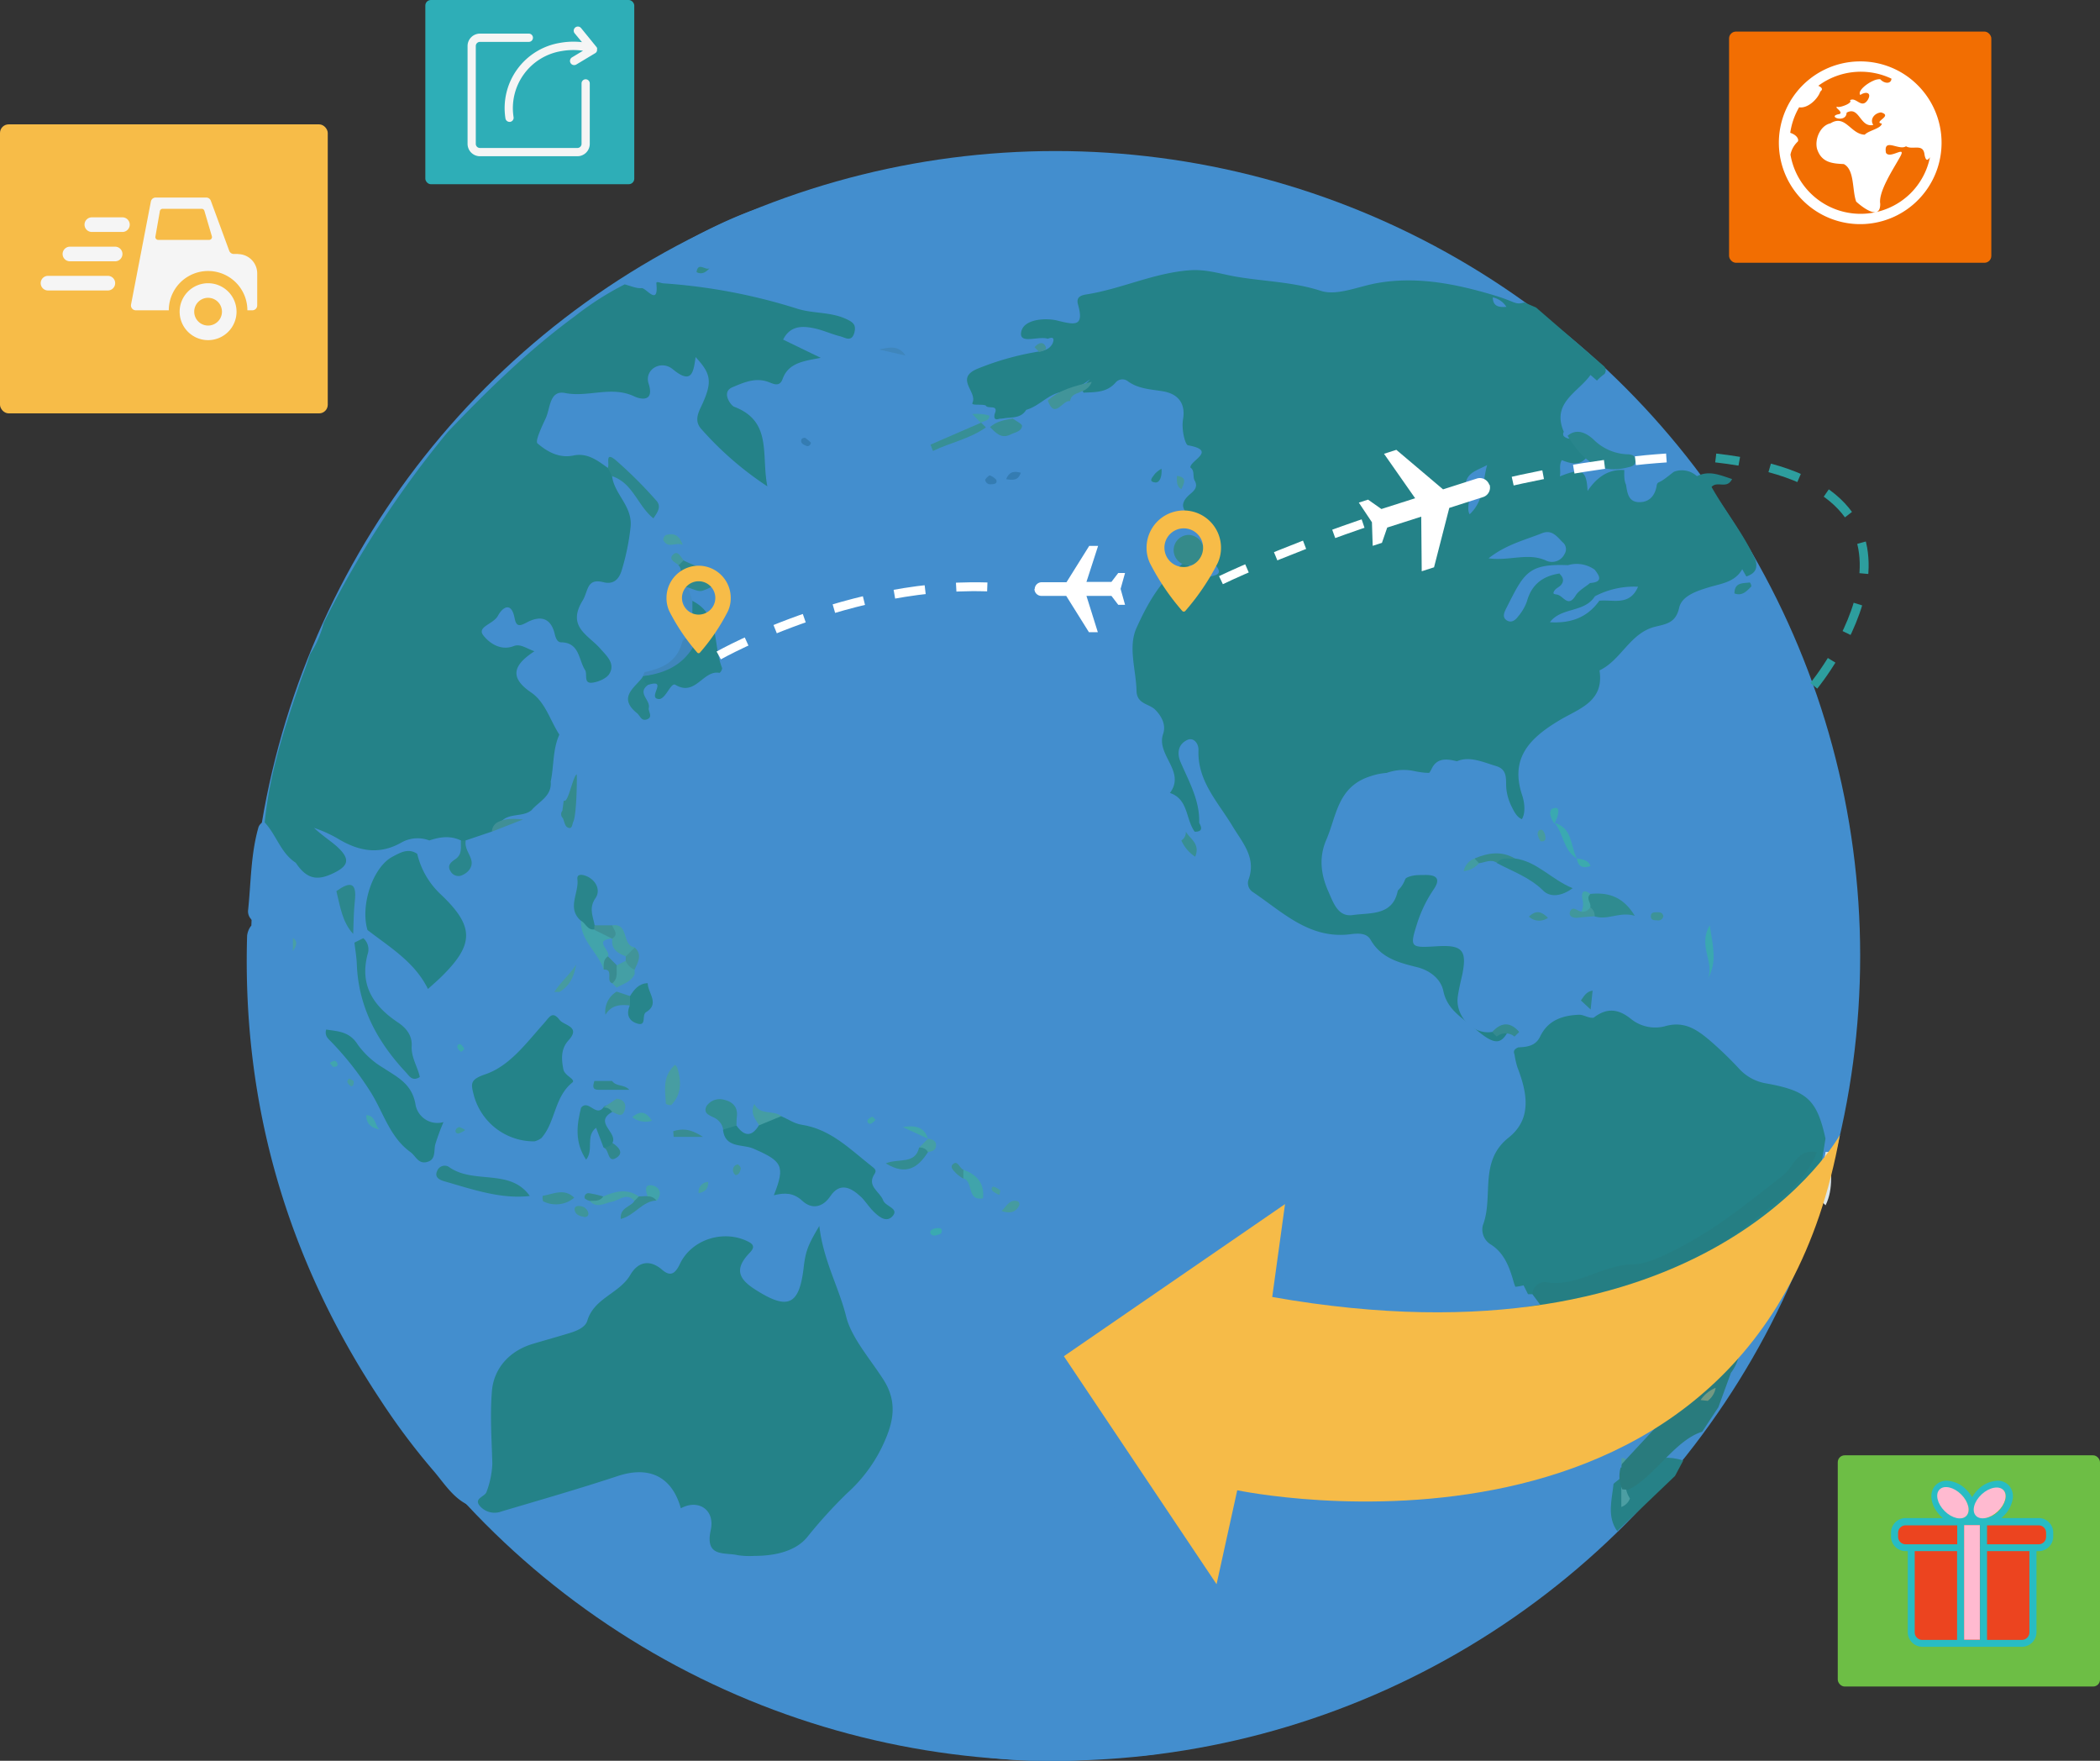 <svg id="Layer_1" data-name="Layer 1" xmlns="http://www.w3.org/2000/svg" viewBox="0 0 472.4 396.01"><rect x="0" y="0" width="472.4" height="396.01" fill="#333333" stroke="none"/><defs><style>.cls-1{fill:#6dbe45;}.cls-2{fill:#2eaeb7;}.cls-3{fill:#ec441f;}.cls-4{fill:#28bcc4;}.cls-5{fill:#ffbad0;}.cls-6{fill:#f7bc48;}.cls-7{fill:#f5f5f5;}.cls-8{fill:#f26e02;}.cls-9{fill:#fff;}.cls-10{fill:#438ece;}.cls-11{fill:#268187;}.cls-12{fill:#4c9ea3;}.cls-13{fill:#248288;}.cls-14{fill:#248389;}.cls-15{fill:#25838a;}.cls-16{fill:#27848a;}.cls-17{fill:#29858b;}.cls-18{fill:#28858b;}.cls-19{fill:#2c878d;}.cls-20{fill:#2d888e;}.cls-21{fill:#27858b;}.cls-22{fill:#328d93;}.cls-23{fill:#42a4ab;}.cls-24{fill:#479da2;}.cls-25{fill:#3f86bc;}.cls-26{fill:#419499;}.cls-27{fill:#378f95;}.cls-28{fill:#2a868c;}.cls-29{fill:#449fa5;}.cls-30{fill:#338c91;}.cls-31{fill:#388f96;}.cls-32{fill:#399096;}.cls-33{fill:#40a4ab;}.cls-34{fill:#44a1a8;}.cls-35{fill:#358c91;}.cls-36{fill:#348a8d;}.cls-37{fill:#388e94;}.cls-38{fill:#459da3;}.cls-39{fill:#30888d;}.cls-40{fill:#398c91;}.cls-41{fill:#469ba1;}.cls-42{fill:#469ba0;}.cls-43{fill:#378e94;}.cls-44{fill:#388c92;}.cls-45{fill:#459ba0;}.cls-46{fill:#418cc4;}.cls-47{fill:#469ea5;}.cls-48{fill:#41a5ac;}.cls-49{fill:#348a90;}.cls-50{fill:#408f96;}.cls-51{fill:#42a3aa;}.cls-52{fill:#41a3ab;}.cls-53{fill:#3e959b;}.cls-54{fill:#3f9197;}.cls-55{fill:#31888d;}.cls-56{fill:#459fa5;}.cls-57{fill:#40a6af;}.cls-58{fill:#3aa9b1;}.cls-59{fill:#348a8f;}.cls-60{fill:#347cb2;}.cls-61{fill:#3b9095;}.cls-62{fill:#26848a;}.cls-63{fill:#41969b;}.cls-64{fill:#459fa6;}.cls-65{fill:#30898b;}.cls-66{fill:#409fa6;}.cls-67{fill:#4198a0;}.cls-68{fill:#44989d;}.cls-69{fill:#3d989f;}.cls-70{fill:#459ca4;}.cls-71{fill:#4a9fa4;}.cls-72{fill:#429299;}.cls-73{fill:#469da2;}.cls-74{fill:#3ba7af;}.cls-75{fill:#41a5ad;}.cls-76{fill:#40a5ac;}.cls-77{fill:#297b7d;}.cls-78{fill:#dce6e8;}.cls-79{fill:#257e83;}.cls-80{fill:#749982;}.cls-81{fill:#2c858b;}.cls-82{fill:#358a8a;}.cls-83{fill:#2f8b90;}.cls-84{fill:#3aa8b0;}.cls-85{fill:#358b8e;}.cls-86{fill:#41979c;}.cls-87{fill:#3c9096;}.cls-88{fill:#3d9398;}.cls-89{fill:#41a4ab;}.cls-90{fill:#479b9e;}.cls-91{fill:#3caaae;}.cls-92{fill:#429ca2;}.cls-93{fill:#29858c;}.cls-94{fill:#f6bb48;}.cls-95,.cls-96,.cls-97{fill:none;stroke-miterlimit:10;stroke-width:2px;stroke-dasharray:7;}.cls-95{stroke:#fff;}.cls-96{stroke:#1ea1af;}.cls-97{stroke:#2d9e9e;}</style></defs><title>international-exports</title><rect class="cls-1" x="413.41" y="327.31" width="58.99" height="52" rx="1.55" ry="1.55"/><rect class="cls-2" x="95.68" width="47" height="41.43" rx="1.24" ry="1.24"/><rect class="cls-3" x="430.4" y="348.2" width="26.4" height="21.24"/><rect class="cls-3" x="426.83" y="342.47" width="33.45" height="5.55"/><path class="cls-4" d="M496.54,356.95h-8.37c0.18-.15.35-0.3,0.52-0.47a7,7,0,0,0,2-3.55,3.67,3.67,0,0,0-.87-3.39,3.43,3.43,0,0,0-2.49-1,6.59,6.59,0,0,0-4.45,2.06,7.75,7.75,0,0,0-1.27,1.66,7.69,7.69,0,0,0-1.26-1.66,6.59,6.59,0,0,0-4.45-2.06,3.43,3.43,0,0,0-2.49,1c-1.63,1.64-1.15,4.68,1.1,6.93q0.25,0.25.52,0.47h-8.37a3.29,3.29,0,0,0-3.29,3.29v0.86a3.29,3.29,0,0,0,3.29,3.29h0.48V382.6a3.29,3.29,0,0,0,3.29,3.29h22.37a3.29,3.29,0,0,0,3.29-3.29V364.38h0.48a3.29,3.29,0,0,0,3.29-3.29v-0.86a3.29,3.29,0,0,0-3.29-3.29h0ZM484,351.76a5,5,0,0,1,3.33-1.59,1.91,1.91,0,0,1,1.37.5,2.14,2.14,0,0,1,.44,2,5.37,5.37,0,0,1-1.53,2.72,5,5,0,0,1-3.32,1.59,1.91,1.91,0,0,1-1.37-.5c-1-1-.47-3.12,1.1-4.69h0Zm-8.37,3.59c-1.57-1.57-2.07-3.72-1.1-4.69a1.91,1.91,0,0,1,1.37-.5,5,5,0,0,1,3.33,1.59,5.36,5.36,0,0,1,1.53,2.72,2.14,2.14,0,0,1-.44,2,1.91,1.91,0,0,1-1.37.5,5,5,0,0,1-3.33-1.59h0Zm2.63,29H470.4a1.71,1.71,0,0,1-1.7-1.7V364.38h9.53v19.92Zm0-21.51h-11.6a1.71,1.71,0,0,1-1.7-1.7v-0.86a1.7,1.7,0,0,1,1.7-1.7h11.6v4.26Zm5.12,21.51h-3.53V358.53h3.53v25.77Zm11.12-1.7a1.71,1.71,0,0,1-1.7,1.7h-7.83V364.38h9.53V382.6Zm3.77-21.51a1.7,1.7,0,0,1-1.7,1.7h-11.6v-4.26h11.6a1.7,1.7,0,0,1,1.7,1.7v0.86Zm0,0" transform="translate(-37.98 -15.52)"/><rect class="cls-5" x="441.84" y="343.01" width="3.53" height="25.77"/><ellipse class="cls-5" cx="477.29" cy="353.45" rx="2.64" ry="4.23" transform="translate(-147.88 427.08) rotate(-45.15)"/><ellipse class="cls-5" cx="485.57" cy="353.58" rx="4.23" ry="2.64" transform="translate(-149.08 407.25) rotate(-42.68)"/><rect class="cls-6" y="27.97" width="73.73" height="65" rx="1.94" ry="1.94"/><path class="cls-7" d="M62.24,77.56H48.78a1.64,1.64,0,1,0,0,3.29H62.24a1.64,1.64,0,0,0,0-3.29h0Zm0,0" transform="translate(-37.98 -15.52)"/><path class="cls-7" d="M63.88,71H53.71a1.64,1.64,0,1,0,0,3.29H63.88a1.64,1.64,0,0,0,0-3.29h0Zm0,0" transform="translate(-37.98 -15.52)"/><path class="cls-7" d="M65.53,64.4H58.64a1.64,1.64,0,0,0,0,3.29h6.88a1.64,1.64,0,1,0,0-3.29h0Zm0,0" transform="translate(-37.98 -15.52)"/><path class="cls-7" d="M84.79,79.22a6.4,6.4,0,1,0,6.4,6.41,6.41,6.41,0,0,0-6.4-6.41h0Zm0,9.52a3.12,3.12,0,1,1,3.12-3.12,3.12,3.12,0,0,1-3.12,3.12h0Zm0,0" transform="translate(-37.98 -15.52)"/><path class="cls-7" d="M91.54,72.64h-1a1.1,1.1,0,0,1-1-.73L85.41,60.68a1.1,1.1,0,0,0-1-.73H73a1.1,1.1,0,0,0-1.08.89L67.46,84a1.1,1.1,0,0,0,1.08,1.31h7.41a8.84,8.84,0,0,1,17.68,0h1.11a1.1,1.1,0,0,0,1.1-1.1V77a4.34,4.34,0,0,0-4.3-4.33h0Zm-6-3.42a0.64,0.64,0,0,1-.51.25H73.57a0.63,0.63,0,0,1-.63-0.74l1-5.72a0.64,0.64,0,0,1,.63-0.53h8.78a0.63,0.63,0,0,1,.61.46l1.68,5.72a0.64,0.64,0,0,1-.1.56h0Zm0,0" transform="translate(-37.98 -15.52)"/><rect class="cls-8" x="388.96" y="7.1" width="58.99" height="52" rx="1.55" ry="1.55"/><path class="cls-9" d="M469.38,34.69a18.3,18.3,0,1,1-12.94-5.36,18.18,18.18,0,0,1,12.94,5.36h0ZM467.76,59a15.9,15.9,0,0,0,4.37-8.12c-0.48.71-.94,1-1.23-0.61-0.29-2.59-2.67-.94-4.16-1.85-1.57,1.06-5.11-2.06-4.51,1.46,0.93,1.59,5-2.12,3,1.23-1.3,2.35-4.74,7.54-4.29,10.23,0.06,3.92-4,.82-5.41-0.48-0.94-2.61-.32-7.16-2.78-8.44-2.67-.12-5-0.36-6-3.35-0.62-2.14.66-5.32,3-5.81,3.35-2.11,4.55,2.47,7.7,2.55,1-1,3.64-1.35,3.86-2.49-2.06-.36,2.62-1.74-0.2-2.52-1.55.18-2.55,1.61-1.73,2.82-3,.7-3.11-4.36-6-2.76-0.07,2.52-4.73.82-1.61,0.31,1.07-.47-1.75-1.82-0.22-1.58,0.75,0,3.26-.92,2.58-1.52,1.4-.87,2.58,2.08,4-0.07,1-1.65-.42-2-1.66-1.12-0.7-.78,1.24-2.48,2.94-3.21a3.39,3.39,0,0,1,1.53-.34c0.86,1,2.45,1.17,2.53-.12a16.05,16.05,0,0,0-16.46,1.6c0.74,0.34,1.16.76,0.45,1.3-0.55,1.65-2.79,3.86-4.76,3.54a15.81,15.81,0,0,0-2,5.74c1.65,0.54,2,1.62,1.67,2a5.42,5.42,0,0,0-1.62,2.91A16,16,0,0,0,467.76,59h0Zm0,0" transform="translate(-37.98 -15.52)"/><path class="cls-7" d="M172.31,26.44l0-.07a0.89,0.89,0,0,0-.15-0.28v0l-3.45-4.24A0.93,0.93,0,1,0,167.24,23l1.66,2a17,17,0,0,0-4.88.15,14.87,14.87,0,0,0-12.34,17,0.93,0.93,0,0,0,.91.78h0.15a0.93,0.93,0,0,0,.77-1.06A13,13,0,0,1,164.35,27a15.19,15.19,0,0,1,4.78-.07l-2.49,1.5a0.93,0.93,0,0,0,1,1.59l4.3-2.58,0.06-.05,0,0,0,0a0.93,0.93,0,0,0,.2-0.25h0a0.92,0.92,0,0,0,.09-0.3,0.54,0.54,0,0,0,0-.09s0-.06,0-0.1a1.26,1.26,0,0,0,0-.16h0Zm0,0" transform="translate(-37.98 -15.52)"/><path class="cls-7" d="M169.73,33.35a0.93,0.93,0,0,0-.93.93V47.87a0.93,0.93,0,0,1-.93.93H145.94a0.93,0.93,0,0,1-.93-0.93v-22a0.93,0.93,0,0,1,.93-0.93h11a0.93,0.93,0,0,0,0-1.86h-11a2.79,2.79,0,0,0-2.78,2.79v22a2.79,2.79,0,0,0,2.78,2.79h21.93a2.79,2.79,0,0,0,2.78-2.78V34.28a0.93,0.93,0,0,0-.93-0.93h0Zm0,0" transform="translate(-37.98 -15.52)"/><circle class="cls-10" cx="237.43" cy="214.99" r="181.02"/><path class="cls-10" d="M219,59.73c12.75-3.05,25.44-6.23,38.6-7.37C294,49.18,328.07,56.44,360,73.82c4.74,2.57,9.17,5.71,13.74,8.59,0.65,1.25,2,1.48,3.07,2.13l1,0.91c-4,3.36-3.87,2.81-8.44-.55-2.07-1.52-5.79-1.69-8.82-2.1A62.92,62.92,0,0,0,335.94,84a7.26,7.26,0,0,1-4.41.22c-7.74-2.87-16-2.64-24-4.24-6.43-1.3-12.88.62-19,2.71-4,1.36-9,1.27-10.32,7-0.38,1.65-2.57,1.86-4.34,1.51a9.28,9.28,0,0,0-5.91.6,26.38,26.38,0,0,0,2.73.81,2.64,2.64,0,0,1,1.5,1.46c0.2,2.68-1.76,3.25-3.73,3.77-2.87.76-5.86,1.05-8.69,2-5.63,1.93-5.87,2.57-2.9,7.82,0.9,0.66,1.92,1.21,2.19,2.43a1.76,1.76,0,0,1-.6,1.18c-2.19,1.72-5,2.11-7.24,3.24a58.5,58.5,0,0,0,8.35-3.53,3.76,3.76,0,0,1,1.37-.13c1.76,0.17,4.43,3.17,4.63-1.51a11,11,0,0,1,7.68-4.47c2.14,1.23,4.15.12,6.2-.37,0.8-.23,1.84,0,2.4-0.48,5.41-4.27,10.69-.71,15.94.3,3.16,0.61,4.45,3.32,4.68,6.29,0.2,2.66.16,5.1,2.7,7,2,1.47.26,3.26-.55,4.82-0.58,1-.12,2,0.28,3,0.33,3-3.13,5.35-1.63,8.61-2.47,3.19-1.68,6.94-1.82,10.54-2.31,4.24-6,7.51-8,12-3.3,7.18-2.61,14.05,2.61,20.06,1.14,1.31,2.2,2.83,1.91,4.47-0.88,5,2.36,9.09,2.93,13.84,0.33,2.73,2.79,5.66,3.68,8.79q0.2,0.41.42,0.8c0.13-.17-0.06-0.26-0.11-0.38a18.31,18.31,0,0,1-1-2c-0.23-4.56-2.73-8.4-4.17-12.57-0.75-2.15-.7-3.86.53-5.59a2.52,2.52,0,0,1,3.12-.88c2,0.75,2.52,2.52,2.74,4.4,0.66,5.7,4.14,10.07,7.07,14.65,2.45,3.82,5,7.4,4.53,12.32-0.27,2.64,1.51,4.36,3.66,5.48,6,3.09,11.35,7.83,18.86,6.51a3.66,3.66,0,0,1,3.24,1c3.36,3.77,7.87,5.36,12.41,7,2.82,1,4.46,3.45,5.6,6.09,1.69,3.9,5,6,8.31,8.23,2.11,1.46,3.31.51,4.61-1,1.72-1.25,3.34-1.22,4.85.34,4.66,8.34,4.25,14.32-1.64,21.5-2.74,3.35-5.14,6.68-2.81,11.26a1.19,1.19,0,0,1,.16,1c-3.84,5.33.31,8.79,2.83,12.74a31.57,31.57,0,0,1,3.56,9.29c0,2.13-1.6,2.25-3,2.21-3.26-.09-6.4.7-9.6,1.09-10.18-.89-20.43.3-30.61-1-2.5-.33-5-1.17-7.78-0.45-2.15.57-3.56-1.26-4.24-3.34,0.13-4.27,1.59-8.19,3-12-1.89.87-3.31,3.52-6.2,2.53-3.15-4.64-10.9-5.38-17.19-1.73s-12.38,8.05-19.11,11.19c-2.12,1-4.35,1.49-6.43,2.44-1.68-.28-1.56,1.16-2,2.12a43.2,43.2,0,0,1-9.5,6.29c-9.77,4.59-10.84,11.16-3.54,19.28,8.53,9.49,16,19.85,24.6,29.32,4.93,5.45,10.06,8.71,17.39,4.7,0.52-.28,1.29.16,1.94,0.23,2.16-.55,1.56-2.57,2.07-4,0.66-1.79.83-3.83,2.94-4.71,17.71,0.42,35.47.25,52.94-2.43a141.47,141.47,0,0,0,27.27-6.84c2.9-1.06,6-3.09,9.29-.74a6.59,6.59,0,0,1-.79,6.35c-12.76,14-27.9,24.84-44.38,34-1.87,1-3.71,2.12-5.57,3.18a27.36,27.36,0,0,1-16.09,7c-9.89,3-19.78,6.09-29.93,8.19-6.15,4.12-13.37,3.48-20.18,4.13a118.2,118.2,0,0,1-28.74-.44c-1.81-.27-3.62-0.49-5.06-1.79-14.75-2.45-29.33-5.47-43.34-10.94a182.67,182.67,0,0,1-62.22-40.45c-1.06-1-2.19-2-3.28-3-4.07-1.59-6.15-5.35-8.83-8.38a150.93,150.93,0,0,1-11.61-15.55c-21-31.66-31.14-66.44-30-104.45a4.56,4.56,0,0,1,.84-2.13c0.66-.29.84-0.87,0.37-1.27a2.6,2.6,0,0,1-1-2.22c0.67-6.27.59-12.64,2.35-18.77a2.1,2.1,0,0,1,1.43-1.29c4.5,1.32,4.87,6.18,7.69,8.94-0.11,4,3.16,6.72,3.4,11.11,2-2.19,2.13-5.5,5.52-4.63,2.29,2.91,2.32,6.84,4.41,9.84,0.22,0.69.29,1.41,0.5,2.1-0.89,7,1.47,13,5.15,19,1.79,2.87,2.17,6.62,5.56,8.66,0.13-4.41-1.71-7.31-5-10.22-3.58-3.18-7.15-7.11-5.22-13,0.57-1.72-.37-3.59-0.48-5.41a2.16,2.16,0,0,1,1.41-2.28c6.62,1.45,9.76,7.29,14.86,11.14,0.73-.33,1.4-1.52,2.35-2.4,4.64-4.26,4.88-8.43.78-13.23-1.71-2-3.81-3.67-5.41-5.79a10.18,10.18,0,0,1-1.76-6.58,6.41,6.41,0,0,1,3.35-3.85c2.44-1.09,4.85-1.48,7.09.45,1.16,1.9.42,3.92,0.2,6.18,1.46-2-.25-4.05.57-5.86,1.29-2,3.63-2.06,5.53-2.92,2.29-.88,4.68-1.54,6.94-2.51a5.25,5.25,0,0,0,2.3-2c1.62-1.81,2.82-4,4.74-5.53,2.42,0.23,3.13,2,3.68,4a4,4,0,0,1-.22,2c-0.23.6-.77,1.19-0.16,1.85,2-.75.82-2.69,1.51-3.9a21.46,21.46,0,0,1,1.86-4c3.15-6.17,1.86-8.61-5-9.43a2.9,2.9,0,0,1-2.53-2.12c-0.67-3.53-3.17-5.85-5.5-8.15-2.86-2.82-3.85-5.44.13-9-3.56.07-6.32-.34-8.66-2.06-2-1.44-2.58-3.12-.54-4.93,2.56-2.28,4.79-6.37,8.89-2,8.32-.16,11.76,6,15.35,11.92,0.44,0.73.87,1.61,1.84,1.15,1.2-.57.86-1.66,0.41-2.58a12.32,12.32,0,0,0-2.51-3.09c-4.77-4.9-5.08-6.94-2-13,0.89-1.73,2.13-3.05,4.22-3,3,0.06,4-1.92,4.67-4.3,1.27-4.46,1.58-8.83-1-13-0.87-1.4-1.78-2.87-1.12-4.67,2.27-1.53,3.67.1,5,1.51s2.49,3,3.77,4.49a50.19,50.19,0,0,0-7.58-8.27c-0.48-.45-0.54-1.22-1.2-1.51a1.73,1.73,0,0,1-.64,1.75c-4.12-1.26-8.55-.94-12.62-2.33-4.67-1.6-5.16-2.85-3.41-7.37,0.6-1.55,1.26-3.08,1.78-4.66,0.83-2.52,2.72-4.16,5.2-3.89,5.45,0.58,11-1.06,16.64.83,0.94-1.85,0-4.39,2.11-5.71s4.11-.93,6.21-0.15a2.15,2.15,0,0,0,2.2-.59c2.89-2.16,5.19-1.13,5.76,2.58a14.23,14.23,0,0,1-1.21,7.31,5,5,0,0,0,1.12,5.93c3,3.06,5.92,6.28,10.14,8.68,0-5.38-.13-10.18-5.45-13a4.88,4.88,0,0,1-2.48-5.12c0.35-2.23,2.61-2.67,4.3-2.67,5.45,0,10-2.35,14.36-5.3,0.27,0.09,0,.23-0.36,0-2.13-1.12-6.19-.82-5.19-4.57,0.86-3.24,4.17-3.26,7.16-2.8,2.3,0.36,4.41,1.49,6.85,1.67-0.36-2-2.11-1.91-3.29-2.09-9.89-1.46-19.31-5.14-29.28-6.14-3.17-.32-6.22-1.29-9.58.57-2.32,1.29-5.08-.5-7.11-2.42-0.19-1.81,1-2.78,2.32-3.51C193,69.27,204.93,62,219,59.73Z" transform="translate(-37.98 -15.52)"/><path class="cls-11" d="M416.63,344l-1.85,3.47-13,12.43c-2.37-3.34-1.19-7.05-.83-10.68C405.58,345.36,410.33,341.93,416.63,344Z" transform="translate(-37.98 -15.52)"/><path class="cls-12" d="M403.64,343.64c0.46,2.95-.87,6.09,1,8.89a3.21,3.21,0,0,1-1.94,1.92q0-3.42,0-6.84a3.18,3.18,0,0,1-1-1.88,3,3,0,0,1,.61-2A1.07,1.07,0,0,1,403.64,343.64Z" transform="translate(-37.98 -15.52)"/><path class="cls-13" d="M383.52,84.68l15.23,13.17a1.29,1.29,0,0,1,.14,1.8c-3.83,2.77-4.81,6.85-5.31,11.17a3.78,3.78,0,0,0,.48,3.32c0.71,1.45,2,3,.54,4.57s-3.35,1.07-5.28.3c-0.71,1.15-.19,2.46-0.45,3.66,4.91-2,6-1.51,6.24,3.28,2.88-4.34,6.66-5.8,11.53-3.94,2.85,4.4,5.35,1.47,7.9-.39a5,5,0,0,1,5.17,1c2.77-1.39,5.22-.22,7.91.64-1.17,2.39-3.32.32-4.62,1.78,3.12,5.54,7.26,10.58,9.9,16.49,0.91,3.28-2,3.51-3.73,4.23-4.14,1.7-8.75,2.56-10.37,7.66a2.43,2.43,0,0,1-2,1.38c-5.8.87-8.86,5.57-12.8,9-0.77.67-1.66,1.38-1.68,2.39-0.12,5-3.93,7-7.47,9.18-1.84,1.14-3.58,2.43-5.41,3.58-4.33,2.71-6.1,6.38-4.9,11.44a13.35,13.35,0,0,1,.33,5c-0.29,2-.68,4.22-3.11,4.54-2.19.29-3.07-1.63-3.88-3.3a11.8,11.8,0,0,1-1-3.35c-0.31-2,.54-4.61-2.33-5.46-3.32-1-7-2.78-10-.34-2.77,2.21-5.29,2.09-8.35,1.48A11.19,11.19,0,0,0,343,196.74c-0.6,1.92-1.45,3.72-2.15,5.59a13.15,13.15,0,0,0-.21,9.75c1,2.44,1.61,5.43,5,5.45s6.81-.26,8.37-4.07c1.32-3.21,3.79-4.54,7.1-4.38q5.4,0.24,3.32,5.26c-1,2.3-2.28,4.45-3.18,6.78-1,2.53-.89,4.32,2.59,3.9a9.86,9.86,0,0,1,2.49.06c4.34,0.58,5.74,2.39,5.19,6.76-0.17,1.32-.52,2.61-0.72,3.93-0.8,5.29.56,7.39,5.93,9.16,0.69,0.36,1.27.78,0.93,1.7-1.88,3.94-3.29,4.22-8,.14-2.69-2.34-6.12-4.1-7-8.39-0.55-2.6-2.88-4.6-6-5.36-4-1-8-2-10.37-6.15-0.91-1.6-2.91-1.44-4.58-1.23-9.18,1.14-15.21-5-21.91-9.5a2.39,2.39,0,0,1-1-2.67c1.89-5-1.29-8.37-3.6-12.2-3.21-5.34-7.89-10.09-7.62-17.06,0.05-1.46-1.1-2.94-2.52-2.27-1.92.9-2.44,2.8-1.5,5,1.89,4.39,4.34,8.62,4.18,13.64,0.65,1.16.74,2-1,2-2.06-2.78-1.39-7.31-5.58-8.72,3.63-4.87-3.16-8.52-1.53-13.29,0.65-1.89-.19-3.81-1.77-5.42-1.39-1.41-4.15-1.21-4.22-4.3-0.11-4.73-1.94-9.8,0-14.11,2.41-5.31,5.33-10.66,10.27-14.35,2.61-.28,3,3.74,5.86,3,1.19-.58,3.69-0.39,1.6-2.83a1.5,1.5,0,0,1-.09-0.5c1.18-7.14,1.18-7.14-5.42-10.22-1.65-1.47-2.68-2.83-.51-4.88,0.73-.69,2.33-1.63,1.41-3.29-0.57-.94.07-2.29-1-3-0.11-1.59,6.13-3.8-.53-5-0.65-.12-1.52-3.55-1.12-5.87,0.56-3.29-.84-5.64-4.5-6.27-2.7-.46-5.53-0.52-7.91-2.26a2,2,0,0,0-2.72.24c-2,2.35-4.64,2.19-7.26,2.32-0.79-1.43.64-1.87,1.43-3a13.34,13.34,0,0,1-6.43,2.86c-3,.53-5,3.21-7.89,4-1.2,2-3.29,1.61-5.11,1.93q-0.46.06-.92,0.08c-1.07.37-1.28-.14-1.07-1.07l0,0c1-2.3-1.62-1-2-1.92-1-.36-3.29.09-3-0.57,1.19-2.47-4-5.43,1-7.63a63.21,63.21,0,0,1,12.79-3.73c1.65-.34,3.33-0.29,4.24-2,0.47-1.18.14-1.57-1.07-1.07-2.1-.7-6.44,1.34-6-1.45,0.46-3,5.51-3.31,8.19-2.63,4,1,6,1.36,4.6-3.64-0.46-1.64.63-2.05,1.87-2.25,7.84-1.23,15.07-4.8,23.16-5.43,3.87-.3,7.13.86,10.62,1.45,6.31,1.07,12.71,1.15,19,3.18,3.59,1.15,8.26-.94,12.42-1.71,9-1.66,17.83.12,26.33,2.64,5.11,1.52,4.87,2.3,7,1.67Z" transform="translate(-37.98 -15.52)"/><path class="cls-10" d="M376.85,84.54c-1.58.09-3,0-3.07-2.13A4.73,4.73,0,0,1,376.85,84.54Z" transform="translate(-37.98 -15.52)"/><path class="cls-13" d="M107.73,162.65a23,23,0,0,0,3.06-7,224.27,224.27,0,0,1,27.94-43c8.91-9.34,18.12-18.34,28.56-26a68.26,68.26,0,0,1,11.21-7.17c1.28,0.31,2.58.95,3.82,0.84,1-.09,3.87,4.25,3.31-1.07-0.06-.61,1.06,0,1.64,0A128.4,128.4,0,0,1,217.48,85c3.48,1.05,7.24.66,10.68,2.19,1.65,0.74,2.5,1.3,2,3.17-0.62,2.2-2.09,1.06-3.2.79-1.93-.48-3.77-1.35-5.71-1.77-2.8-.61-5.54-0.64-7.1,2.52L222.61,96c-4,.75-7.27,1.16-8.58,4.75-0.71,2-2.23,1-3.36.62-2.89-1-5.57.26-7.94,1.25-2.58,1.08-.35,4.1.39,4.38,8.66,3.27,6.06,10.83,7.48,17.9a74,74,0,0,1-14.83-12.86c-1.43-1.57-1-3.16-.1-5,2.63-5.57,2.36-7.36-1.21-11.21-0.49,3.31-.79,6.31-5.11,2.75-2.72-2.24-6.46.1-5.47,3.19,1.39,4.3-1.88,3.53-3.2,2.91-5.15-2.46-10.38.27-15.59-.77-3.54-.7-3.3,3.46-4.35,5.68-0.87,1.87-2.43,5.15-1.85,5.65,2.15,1.84,4.84,3.41,8.12,2.72,3.06-.64,5.37,1.1,7.66,2.77a1.81,1.81,0,0,1,1,1.9c0.52,4.12,4.7,6.76,4.15,11.52a52.53,52.53,0,0,1-2,9.68c-0.66,2.12-1.93,3.16-4.06,2.64-3.88-1-3.4,2-4.74,4.16-3.57,5.86,1.3,7.7,4,10.77,1.38,1.59,3.38,3.28,2.09,5.58-0.61,1.09-2.43,1.88-3.81,2.07-2.17.31-1.1-1.89-1.71-2.84-1.48-2.32-1.22-6.16-5.38-6.23-0.88,0-1.23-1-1.43-1.82-0.88-3.79-3.31-4.25-6.33-2.63-1.56.83-2.33,1-2.71-1C153,150.71,151,152.12,150,154s-4.76,2.46-3.33,4.37c1.19,1.59,3.8,3.66,6.9,2.45,1.47-.57,2.84.56,4.63,1.17-4.39,2.89-6,5.69-.76,9.26,3.23,2.19,4.28,6.29,6.37,9.49-1.53,3.36-1.2,7.06-1.95,10.57,0.29,3.29-2.61,4.43-4.29,6.41-2.06,1.73-5.35.44-7.11,2.91a8.88,8.88,0,0,0-1.81,1.91l-5.92,2q-0.53.89-1.08,0c-2.37-1.14-4.74-.79-7.1,0a7.4,7.4,0,0,0-6.27.47c-5.15,2.93-9.83,1.87-14.51-1a29.86,29.86,0,0,0-5.16-2.3c2.3,2.1,4.08,3.14,5.52,4.53,2.56,2.48,2.27,4-1,5.59-3.88,1.94-6.21,1.33-8.61-2.26-3.4-2.2-4.36-6.27-7-9.08,1.12-11.38,4.73-22.13,8.44-32.85C106.62,166.08,107.16,164.36,107.73,162.65Z" transform="translate(-37.98 -15.52)"/><path class="cls-13" d="M222.29,291.25c0.9,7.81,4.41,13.77,6.05,20.42,1.16,4.68,5.36,9.46,8.34,14.09,3.57,5.54,2,10.42-.36,15.33a34,34,0,0,1-7.78,10.26,107.1,107.1,0,0,0-9,9.91c-2.71,3.26-7.47,4.19-11.86,4.19a17.82,17.82,0,0,1-3.75-.16c-2.84-.69-7.46.62-6.06-5.67,1-4.62-2.89-7-6.73-4.87-2-7.14-7.11-9.6-14.19-7.26-8.64,2.85-17.39,5.37-26.12,7.95a4.37,4.37,0,0,1-4.65-.94c-2-2,.92-2.28,1.26-3.48a20.24,20.24,0,0,0,1.29-6.3c-0.14-5.44-.54-10.87-0.09-16.35,0.39-4.78,3.62-9,9.38-10.66,2.69-.8,5.4-1.55,8.08-2.37,1.63-.5,3.54-1.27,4-2.78,1.52-5.13,7.23-6.1,9.69-10.34,1.56-2.69,4.16-3.68,7.13-1.13,1.72,1.48,2.85,1.15,4-1.29,2.68-5.66,10-7.8,15.43-5,1.83,0.92.81,1.91,0.06,2.71-3.54,3.8-1.88,6,1.94,8.34,6.82,4.25,9.38,3.19,10.38-4.95C219.18,297,219.61,295.73,222.29,291.25Z" transform="translate(-37.98 -15.52)"/><path class="cls-13" d="M447.53,278.39c-0.27.1-.54,0.18-0.82,0.26-5.36,5.36-11.46,9.9-17.17,14.83-4.76,4.11-11.07,6.46-16.84,9.29-6.4,3.14-13.87,2.73-20.34,6-2.7,1.36-6.35-.12-9.09,2a2.38,2.38,0,0,1-1.36.15c-1.06-.45-0.63-1.64-1.16-2.35a21.4,21.4,0,0,1-2.17-4.39c-0.93-3.31-2.05-6.75-5.23-8.76a3.94,3.94,0,0,1-1.8-4.33c2.49-6.38-1-14.31,5.77-19.69,5.39-4.26,4.19-10.18,2-15.85a19.74,19.74,0,0,1-.65-2.88c-0.38-.89.16-1.28,0.85-1.59,2-.1,3.89-0.29,4.92-2.44,1.78-3.72,5.09-4.77,8.88-4.9,1.09,0.07,2,.8,3.16.67,2.89-2.26,5.51-2.06,8.4.28a8.66,8.66,0,0,0,7.56,1.66c4.44-1.32,7.33.77,10.28,3.27a84.09,84.09,0,0,1,6.43,6.21,10.56,10.56,0,0,0,6,3.33c9.4,1.67,11.54,3.7,13.48,12.43Z" transform="translate(-37.98 -15.52)"/><path class="cls-14" d="M131.84,207.56a18.19,18.19,0,0,0,5.32,9.14c7.52,7.13,7.48,11.15.36,18.25-1,1-2.16,2-3.27,3-3-6.09-8.6-9.39-13.6-13.26-1.67-5.57,1.22-14.19,5.64-16.5C128,207.31,129.8,206.17,131.84,207.56Z" transform="translate(-37.98 -15.52)"/><path class="cls-14" d="M158.19,272.22a14,14,0,0,1-13.66-10.52c-0.63-2.5-.82-3.39,2.64-4.57,5.47-1.86,9.22-7.06,13.13-11.41,1.29-1.44,1.9-2.95,3.56-.82,1,1.31,4.87,1.46,2,4.61-1.7,1.86-1.63,4.13-1.14,6.54,0.3,1.45,2.87,2.23,2,2.94-4.08,3.29-3.75,8.84-6.93,12.47A4.21,4.21,0,0,1,158.19,272.22Z" transform="translate(-37.98 -15.52)"/><path class="cls-14" d="M203.65,268.67c1.71,2.4,3.4,2.66,5.05-.06,1.48-1.17,2.69-3,5-2.06,1.52,0.66,3,1.69,4.56,1.92,6.64,1,11,5.59,15.91,9.43,0.52,0.41,1.08.83,0.56,1.61-1.89,2.81,1.21,4,1.93,6,0.51,1.38,3.8,1.81,2,3.64-1.49,1.5-3.35-.26-4.62-1.62-0.91-1-1.6-2.15-2.57-3-2.19-2-4.59-3.1-6.69,0-1.82,2.71-4.3,2.94-6.31,1.07s-4-1.86-6.41-1.26c2.64-6.67,1.87-7.69-4.71-10.53-2.31-1-6.28,0-6.73-4.2C201.52,268.86,202.3,267.83,203.65,268.67Z" transform="translate(-37.98 -15.52)"/><path class="cls-10" d="M305.7,362.61a13.26,13.26,0,0,1,3.12,4.77c-2.86.51-4.8,3.21-8.44,2.46-2.84-.59-5.65-1-7.66-2.94a174,174,0,0,1-17.33-20.19,157.7,157.7,0,0,0-11.58-13.42c-7.49-8-6.65-15,2.79-20.5,3.67-2.12,7.42-4.12,11.13-6.17,1-.8,1.76-0.46,2.38.51,0,4.09-4.1,4.19-6.23,6.16-2.71,2.51-7,3-8.76,6.81-2.61,3.56-1,6.79,1.2,9.57,8.38,10.56,17.17,20.79,26,30.94C296.75,365.64,301.19,366,305.7,362.61Z" transform="translate(-37.98 -15.52)"/><path class="cls-10" d="M313.78,358.61l0.3-2c6.14-1.87,12.43-.68,18.64-0.87,11.89-.37,23.83-0.93,35.49-2.91A179.43,179.43,0,0,0,397,345.35c1.86-.65,3.95-2.42,5.72.27q0,1,0,2c-10.35,2.93-20.63,6-31.2,8.23-16.89,3.62-33.89,3.19-50.9,3.75C318.28,359.66,315.9,360,313.78,358.61Z" transform="translate(-37.98 -15.52)"/><path class="cls-14" d="M137.74,267.89a51.59,51.59,0,0,0-1.84,5c-0.38,1.53.21,3.54-2,4-1.86.41-2.44-1.43-3.59-2.26-4.69-3.37-6.09-9-9-13.57a69.43,69.43,0,0,0-8.79-11.2c-0.67-.69-1.56-1.32-1.17-2.79,2.68,0.42,5.24.43,7.08,3.35a19.2,19.2,0,0,0,5.81,5.3c3.16,2.08,6.38,3.55,7.19,8.1A5,5,0,0,0,137.74,267.89Z" transform="translate(-37.98 -15.52)"/><path class="cls-10" d="M322.7,292.58a4.43,4.43,0,0,1-3,1.85c-6.47-4.94-12-1-17.34,2.16-5.69,3.4-11.5,6.62-16.93,10.45-1.39,1-2.84,2.5-4.91,1.37a21.24,21.24,0,0,1-.8-3.81c0.11-1,.18-2.17,1.41-2.28,4.63-.45,8.16-3.14,12.1-5.23,8.16-4.34,15.26-11.64,26.12-9.23C322.88,288.61,323.36,289.71,322.7,292.58Z" transform="translate(-37.98 -15.52)"/><path class="cls-15" d="M194.68,159.56a7.6,7.6,0,0,0-1-4.93,3.6,3.6,0,0,1,0-4c6.4,3.18,4.61,10,6.75,15.14a1.57,1.57,0,0,1-.58,1.09c-3.69-.75-5.41,5.41-9.93,2.68-1-.63-2.1,3-3.57,3.2-3.13,0,2.29-4.76-2.7-3.15-1.85.09-1.64-.86-1-2l0-.09C188.09,167,191,162.68,194.68,159.56Z" transform="translate(-37.98 -15.52)"/><path class="cls-16" d="M117.71,227.52l2-1a3.35,3.35,0,0,1,.95,3.66c-1.82,7,1.38,11.63,6.8,15.27,2,1.32,3.26,3.05,3.13,5.3-0.15,2.59,1.34,4.68,1.83,7-1.7,1.08-2.41-.28-3.08-1-6.43-6.85-10.72-14.69-11.09-24.33C118.19,230.76,117.9,229.14,117.71,227.52Z" transform="translate(-37.98 -15.52)"/><path class="cls-10" d="M330.37,307.77l-1.69-.24c-1.24-.67-3.27-0.8-2.08-3.1l0.38-1.76c1.31,1.36,2.46,3.75,4.71,1.38,2.1-2.22,2.78,1,4.57,1,9.58,0,19.14,1.09,28.75.56,1.3-.07,2.7-0.23,3.69,1-0.91,2.43-3,2.11-5,2.17-3.28.11-6.57-.15-9.81,0.53-5.41,0-10.8-.72-16.21-0.65l-1-.07C334.77,306.87,332.47,308.08,330.37,307.77Z" transform="translate(-37.98 -15.52)"/><path class="cls-17" d="M157.16,284.5c-6.44.76-12.78-1.45-19.15-3.28-0.93-.27-2.45-0.8-1.66-2.42a1.81,1.81,0,0,1,2.54-.88C144.46,282,152.69,278.18,157.16,284.5Z" transform="translate(-37.98 -15.52)"/><path class="cls-18" d="M173.74,273.58l-1.67-4.42c-2.45,1.91-.44,4.91-2.24,7.18-2.6-3.9-2.13-7.8-1.12-11.76,1.56-2.41,3.67-.49,5.51-0.72,0.87,0.26,1.87.42,1.48,1.74-4.24,2.35,1.27,4.62.06,6.94C175.81,274.28,175,274.32,173.74,273.58Z" transform="translate(-37.98 -15.52)"/><path class="cls-10" d="M353.71,308.6c3.06-2.16,6.55-.78,9.82-1.07,1.79-.16,3.55,0,5.18-0.93,3.71-2.48,8.09-.94,12-2l1,2a1.24,1.24,0,0,1-1.2,1.72c-8.52,1.07-17.06,2-25.67,1.17A1.85,1.85,0,0,1,353.71,308.6Z" transform="translate(-37.98 -15.52)"/><path class="cls-10" d="M173.7,264.62c-1.69,2.16-3.32-1.89-5,0,0.14-2.42-.31-5.14,3-6,0.74,1.06,1.91,1,3,1.07a8.14,8.14,0,0,0,1.74.33,1,1,0,0,1-.77-1.38,20.11,20.11,0,0,0,3.8-.58c1.23-.42,2.69-2.37,3.41-0.05,0.43,1.37-1,3-2.73,3.47a20.29,20.29,0,0,1-3.34.33,0.49,0.49,0,0,0-.23.38,1.23,1.23,0,0,0,.17.45C177,265.17,174.35,263.41,173.7,264.62Z" transform="translate(-37.98 -15.52)"/><path class="cls-19" d="M175.7,122.63l-1-1.9c0.49-.73-0.77-3.81,1.76-1.74a97.46,97.46,0,0,1,9.15,9.11c1.23,1.32.29,2.65-.65,4C181.41,129.25,180.35,124.15,175.7,122.63Z" transform="translate(-37.98 -15.52)"/><path class="cls-17" d="M168.66,222.6c-3.24-2.82-.41-6.21-0.79-9.3-0.18-1.51,1.48-1,2.25-.64,2.09,1,2.95,3.21,1.83,4.83-1.54,2.23-.61,4-0.22,6.06a1,1,0,0,1,0,1.3C169.39,225.83,169.49,223.6,168.66,222.6Z" transform="translate(-37.98 -15.52)"/><path class="cls-20" d="M191.74,141.56a34.81,34.81,0,0,0,5,2c1.49,0.34,3.52.44,3,2.24-0.3,1.14-2.32,2.11-3.75,2.58-0.92.3-2.18-.45-3.29-0.72a2.46,2.46,0,0,1-2.09,1c-2.52-2,1.95-4,0-6C190.44,141.67,190.78,141.3,191.74,141.56Z" transform="translate(-37.98 -15.52)"/><path class="cls-21" d="M183.69,236.64c0,2.19,2.76,4.61-.36,6.51-1.1.67,0.26,3.31-2.09,2.54-1.9-.62-2.4-2.13-1.59-4a3.24,3.24,0,0,1-.72-2.28C179.82,237.3,180.74,235.23,183.69,236.64Z" transform="translate(-37.98 -15.52)"/><path class="cls-22" d="M203.65,268.67l-3,.9a3.31,3.31,0,0,0-1.11-2.05c-0.94-1.06-3.65-1.09-2.64-3.21a3.58,3.58,0,0,1,3.92-1.46c2,0.47,3.17,1.63,2.92,3.86C203.65,267.36,203.67,268,203.65,268.67Z" transform="translate(-37.98 -15.52)"/><path class="cls-19" d="M113.65,215.94c3-2.15,4.66-2.14,4.15,2.25-0.28,2.44-.26,4.92-0.37,7.38C114.93,222.85,114.5,219.31,113.65,215.94Z" transform="translate(-37.98 -15.52)"/><path class="cls-18" d="M182.7,167.61a2.22,2.22,0,0,0,1,2c-2.45,1.79.64,3.35,0.23,5.11-0.19.82,1,2-.34,2.56s-1.57-.76-2.3-1.35C176.8,172.3,180.88,170.16,182.7,167.61Z" transform="translate(-37.98 -15.52)"/><path class="cls-23" d="M168.66,222.6c1.08,0.52,1.44,2.16,3,1.94a4.29,4.29,0,0,1,4.15,1.08,1.55,1.55,0,0,1,0,1.24c-0.95,1.17-.21,2.56-0.48,3.81a4.9,4.9,0,0,1-1.57,2.9C172.54,229.69,168.54,227.1,168.66,222.6Z" transform="translate(-37.98 -15.52)"/><path class="cls-24" d="M189.85,255a4.23,4.23,0,0,1,.5.69c0.9,3,1,5.91-1.36,8.35a1.76,1.76,0,0,1-1.23-.28C187.69,260.85,186.83,257.69,189.85,255Z" transform="translate(-37.98 -15.52)"/><path class="cls-25" d="M194.68,159.56c-2.36,5.13-6.63,7.38-12,8a1.94,1.94,0,0,1,.33-0.88c3.86-.82,7.12-2.21,8.37-6.54C191.84,158.48,193.43,158.93,194.68,159.56Z" transform="translate(-37.98 -15.52)"/><path class="cls-26" d="M273.69,105.61c2.62-2.43,5.85-3.22,9.89-4.21-1.15,3-4.54,1.83-4.88,4.32C277,105.41,275.26,110,273.69,105.61Z" transform="translate(-37.98 -15.52)"/><path class="cls-27" d="M258.69,110.58l1.07,1.07c-3.68,2.59-8,3.41-11.91,5.29l-0.55-1.42Z" transform="translate(-37.98 -15.52)"/><path class="cls-28" d="M141.66,204.63l1.08,0c-0.25,1.59.78,2.78,1.22,4.16,0.49,1.55-.49,2.89-2,3.56a2,2,0,0,1-2.61-.85c-0.91-1.37.17-2.14,1.12-2.79C142,207.63,141.6,206.07,141.66,204.63Z" transform="translate(-37.98 -15.52)"/><path class="cls-29" d="M175.7,223.63c3.85-.57,2.12,4.55,5,4.93,0.36,1.85-.77,2.44-2.28,2.7-2.68-.51-4-1.79-2.75-4.65l0,0C176.59,225.6,174.8,224.63,175.7,223.63Z" transform="translate(-37.98 -15.52)"/><path class="cls-10" d="M183.69,236.64c-2,.06-3.06,1.42-4,2.93-1.48,1.06-2.37.4-3-1q0-.44,0-0.89c0.62-2,2.14-2.79,4.06-3.06C182.86,233.66,184.9,232.83,183.69,236.64Z" transform="translate(-37.98 -15.52)"/><path class="cls-30" d="M246.74,274.62c-2.2,3.44-4.85,5.4-9.5,2.55,2.8-1.2,6.59.31,7.49-3.53C246,272.83,246.71,273,246.74,274.62Z" transform="translate(-37.98 -15.52)"/><path class="cls-31" d="M260.68,111.57c1.46-1.29,3.29-1.6,5.11-1.93,0.74,0.57,2.15,1.21,2.1,1.7-0.13,1.24-1.61,1.41-2.61,1.91C263.18,114.29,262,112.86,260.68,111.57Z" transform="translate(-37.98 -15.52)"/><path class="cls-32" d="M167.16,284.89a9.73,9.73,0,0,1-1,.7,6.45,6.45,0,0,1-6,.11,2.28,2.28,0,0,1-.08-1.25C162.37,284.14,164.83,282.64,167.16,284.89Z" transform="translate(-37.98 -15.52)"/><path class="cls-33" d="M254.7,278.6c3,1.11,4.78,3,4.41,6.43-3.78.64-2.06-3.87-4.45-4.47A1.35,1.35,0,0,1,254.7,278.6Z" transform="translate(-37.98 -15.52)"/><path class="cls-29" d="M180.76,234.59c-0.79,1.77-2.6,2.18-4.06,3.06l-1-1c0.12-1.35.43-2.67,0.52-4a2.34,2.34,0,0,1,2.22-1.38c1.32,0.24,1.86,1.26,2.32,2.35C180.73,233.94,180.74,234.26,180.76,234.59Z" transform="translate(-37.98 -15.52)"/><path class="cls-34" d="M173.67,284.61c2.68-1.15,5.37-1.87,8,0,0.23,0.91-.08,1.27-1,1-1.72-2-3.36-.12-5,0.18s-3.39,1.6-5-.12C171.4,284.5,172.91,285.61,173.67,284.61Z" transform="translate(-37.98 -15.52)"/><path class="cls-35" d="M180.71,285.6l1-1,2-.07c1.14-.57,2.13-0.83,2,1-3.21.06-4.93,3.36-8.1,4.15C177.42,287,179.91,287,180.71,285.6Z" transform="translate(-37.98 -15.52)"/><path class="cls-36" d="M164.79,195.56c1,0.81,1.95-5.22,2.93-5.91,0.08,1.62-.06,9.18-0.77,10.67-0.3.62-.21,1.89-1.36,1.25-0.54-.3-0.68-1.35-1-2.05a1.22,1.22,0,0,1-.1-1.66Z" transform="translate(-37.98 -15.52)"/><path class="cls-37" d="M176.7,238.54l3,1q0,1.06,0,2.12c-2.12-.23-4.15-0.18-5.52,2.09A5.22,5.22,0,0,1,176.7,238.54Z" transform="translate(-37.98 -15.52)"/><path class="cls-38" d="M213.74,266.55l-5,2.06c-0.74-1.37-2.12-2.54-1.07-4.8C209,266.5,211.88,265.07,213.74,266.55Z" transform="translate(-37.98 -15.52)"/><path class="cls-39" d="M175.66,258.63c1,1.35,2.68.69,3.9,2-2.29,0-4.59,0-6.88,0-1.63,0-1.27-1-1-2Z" transform="translate(-37.98 -15.52)"/><path class="cls-10" d="M279.71,304.58c2.53,0.28.7,2,1,3a0.53,0.53,0,0,1-1,0,2.21,2.21,0,0,0-2-1,8.94,8.94,0,0,1-.15-1c0-1.16-1.84-2.66.07-3.37C279,301.77,278.51,304.19,279.71,304.58Z" transform="translate(-37.98 -15.52)"/><path class="cls-10" d="M346.47,272.81a1.77,1.77,0,0,1,1.76,1.48c0.13,1.28-1,1.59-1.95,1.85-1.13.32-1.45-.52-1.49-1.41C344.75,273.6,345.13,272.75,346.47,272.81Z" transform="translate(-37.98 -15.52)"/><path class="cls-40" d="M176.71,232.59c-0.11,1.42.39,3-1,4.07-1.57-.45.48-3.17-1.93-3.08,0-1.12-.16-2.27,1-3C176.51,230.11,176.54,231.43,176.71,232.59Z" transform="translate(-37.98 -15.52)"/><path class="cls-41" d="M173.7,264.62l3-2c1.71,0.19,2.28,1.3,1.76,2.73-0.63,1.75-1.82.51-2.8,0.24A2,2,0,0,0,173.7,264.62Z" transform="translate(-37.98 -15.52)"/><path class="cls-42" d="M162.68,238.61c1.41-2.2,3.48-3.91,4.92-6.16-0.49,2.55-1.38,4.83-3.87,6.21A0.67,0.67,0,0,1,162.68,238.61Z" transform="translate(-37.98 -15.52)"/><path class="cls-43" d="M303.73,204.55a2.18,2.18,0,0,0,1-2c0.91,1.65,3.32,2.69,2.11,5.65A8.46,8.46,0,0,1,303.73,204.55Z" transform="translate(-37.98 -15.52)"/><path class="cls-44" d="M196.1,271.21h-6.58l-0.09-1.28C191.21,269.41,193,269.17,196.1,271.21Z" transform="translate(-37.98 -15.52)"/><path class="cls-45" d="M263.27,287.87c1.13-1,1.84-2.77,3.7-2.17a0.91,0.91,0,0,1,.33.83C266.49,288.31,265,288.48,263.27,287.87Z" transform="translate(-37.98 -15.52)"/><path class="cls-46" d="M190.66,148.61a2.2,2.2,0,0,1,2.08-1l1,3.07,0,4Z" transform="translate(-37.98 -15.52)"/><path class="cls-47" d="M191.57,138.07c-1.66-.74-3.27,1-4.39-1.09a1.32,1.32,0,0,1,.58-1.12C189.33,135.42,190.71,135.61,191.57,138.07Z" transform="translate(-37.98 -15.52)"/><path class="cls-48" d="M246.7,271.61L241.06,269c2.6-.41,4.83-0.17,5.66,2.63h0Z" transform="translate(-37.98 -15.52)"/><path class="cls-49" d="M379.74,247.6l-1.07,1.06a3.12,3.12,0,0,0-4,0l-1-1C376,243.9,377.39,243.9,379.74,247.6Z" transform="translate(-37.98 -15.52)"/><path class="cls-26" d="M180.73,233.61a3.57,3.57,0,0,1-2-2,0.53,0.53,0,0,1-.28-0.66,0.45,0.45,0,0,1,.31-0.32l2-2C182.56,230.25,181.45,231.93,180.73,233.61Z" transform="translate(-37.98 -15.52)"/><path class="cls-50" d="M150,200.41c1.81-.91,3.73-0.74,5.64-0.59l-7,2.74A2.44,2.44,0,0,1,150,200.41Z" transform="translate(-37.98 -15.52)"/><path class="cls-25" d="M241.68,95.48l-5.95-1.35C238.6,93.41,240.29,93.41,241.68,95.48Z" transform="translate(-37.98 -15.52)"/><path class="cls-51" d="M184.62,267.59a4.83,4.83,0,0,1-4.41-.82C182.12,265.19,183.35,265.57,184.62,267.59Z" transform="translate(-37.98 -15.52)"/><path class="cls-52" d="M185.69,285.6a2.22,2.22,0,0,0-2-1c-0.46-1.11-.8-2.71.81-2.5S187.21,283.76,185.69,285.6Z" transform="translate(-37.98 -15.52)"/><path class="cls-53" d="M170.32,288.32a0.73,0.73,0,0,1-.85.9c-1-.16-2-0.43-2.22-1.55-0.14-.89.7-1,1.36-0.87A2,2,0,0,1,170.32,288.32Z" transform="translate(-37.98 -15.52)"/><path class="cls-54" d="M175.7,223.63c0.32,1,1.54,2,0,3l-4.05-2,0.06-1Z" transform="translate(-37.98 -15.52)"/><path class="cls-55" d="M173.74,273.58a2.15,2.15,0,0,0,2-1c1.41,0.9,2.71,2.27.79,3.4S175.07,274,173.74,273.58Z" transform="translate(-37.98 -15.52)"/><path class="cls-56" d="M246.74,274.62a2.06,2.06,0,0,0-2-1l2-2h0c1,0.16,1.94.44,1.79,1.74C248.39,274.35,247.53,274.47,246.74,274.62Z" transform="translate(-37.98 -15.52)"/><path class="cls-57" d="M123.37,269.56c-1.65-.34-3-1.06-3-3.25C122.56,266.45,122.28,268.68,123.37,269.56Z" transform="translate(-37.98 -15.52)"/><path class="cls-58" d="M249.7,292.91a4.54,4.54,0,0,1-1.48.51c-0.7,0-1.28-.55-0.8-1.2a2.52,2.52,0,0,1,1.71-.49C249.56,291.71,250.1,291.94,249.7,292.91Z" transform="translate(-37.98 -15.52)"/><path class="cls-59" d="M173.67,284.61c-0.72,1.14-1.9.95-3,1a2.43,2.43,0,0,1-1.15-.58,0.88,0.88,0,0,1,1-1.14A24.07,24.07,0,0,1,173.67,284.61Z" transform="translate(-37.98 -15.52)"/><path class="cls-60" d="M260.6,122.43a3.66,3.66,0,0,1,1.49,1c0.32,0.88-.51,1-1.15,1a1.17,1.17,0,0,1-1.35-1A2.9,2.9,0,0,1,260.6,122.43Z" transform="translate(-37.98 -15.52)"/><path class="cls-61" d="M254.7,278.6q0,1,0,2a8.54,8.54,0,0,1-1.54-1.1c-0.59-.65-1.76-1.56-0.62-2.29C253.43,276.57,253.85,278.25,254.7,278.6Z" transform="translate(-37.98 -15.52)"/><path class="cls-62" d="M299.26,120.94c0.16,1.78-.43,3.18-1.38,3.09-1.79-.18-0.51-1.29-0.11-1.94A6.66,6.66,0,0,1,299.26,120.94Z" transform="translate(-37.98 -15.52)"/><path class="cls-60" d="M264.32,123.29c0.75-1.88,2-1.79,3.28-1.45C267.05,123.63,265.84,123.52,264.32,123.29Z" transform="translate(-37.98 -15.52)"/><path class="cls-63" d="M204.63,278.23c-0.16.88-.42,1.53-1.18,1.57a1.4,1.4,0,0,1-.58-1A1.24,1.24,0,0,1,204,277.4,1.93,1.93,0,0,1,204.63,278.23Z" transform="translate(-37.98 -15.52)"/><path class="cls-64" d="M195.14,283.86a2.23,2.23,0,0,1,2.15-2.52C197.34,282.91,196.58,283.59,195.14,283.86Z" transform="translate(-37.98 -15.52)"/><path class="cls-65" d="M197.61,75.83c-0.82.93-1.76,1.52-2.94,0.9C195,74.27,196.73,76.49,197.61,75.83Z" transform="translate(-37.98 -15.52)"/><path class="cls-60" d="M220.42,115.1c-0.31.91-.78,0.82-1.22,0.63-0.6-.27-1.23-0.62-0.92-1.43a0.9,0.9,0,0,1,.82-0.31A9.87,9.87,0,0,1,220.42,115.1Z" transform="translate(-37.98 -15.52)"/><path class="cls-66" d="M256.68,108.63a16.33,16.33,0,0,1,1.87,0,8,8,0,0,1,2,.37c0,1.16-1.17,1.17-1.94,1.59Z" transform="translate(-37.98 -15.52)"/><path class="cls-67" d="M191.74,141.56l-1.06,1.06c-0.81-.61-2.41-1.25-1.32-2.35S191.11,140.76,191.74,141.56Z" transform="translate(-37.98 -15.52)"/><path class="cls-68" d="M302.73,122.55c2.45,0.29,1.56,1.73,1,3C302.55,124.89,302.74,123.69,302.73,122.55Z" transform="translate(-37.98 -15.52)"/><path class="cls-69" d="M142.61,269.68a4.94,4.94,0,0,1-1.42.75,0.58,0.58,0,0,1-.63-0.9,1,1,0,0,1,.74-0.52A4.77,4.77,0,0,1,142.61,269.68Z" transform="translate(-37.98 -15.52)"/><path class="cls-70" d="M117.56,258.65c0,0.72-.08,1.28-0.68,1.13a1.76,1.76,0,0,1-.79-1,1.14,1.14,0,0,1,.46-0.68A5.87,5.87,0,0,1,117.56,258.65Z" transform="translate(-37.98 -15.52)"/><path class="cls-71" d="M103.87,229.47v-3C105.32,227.5,104.32,228.55,103.87,229.47Z" transform="translate(-37.98 -15.52)"/><path class="cls-72" d="M270.69,93.61c0.71-.82,1.74-1.42,2.4-0.36s-0.57,1.21-1.33,1.43Z" transform="translate(-37.98 -15.52)"/><path class="cls-10" d="M162.68,238.61l1.05,0c-0.16.94-.37,2.45-1.34,2.13C161.17,240.37,161.93,239.28,162.68,238.61Z" transform="translate(-37.98 -15.52)"/><path class="cls-73" d="M263,283.27l-0.2,1a7,7,0,0,1-1.51-.85c-0.31-.29-0.35-1,0.21-1A3.86,3.86,0,0,1,263,283.27Z" transform="translate(-37.98 -15.52)"/><path class="cls-74" d="M142.43,251.47a5.33,5.33,0,0,1-.69.62,2.22,2.22,0,0,1-.85-0.91c-0.13-.49.15-1,0.77-0.75A2.89,2.89,0,0,1,142.43,251.47Z" transform="translate(-37.98 -15.52)"/><path class="cls-75" d="M112.89,255.47l-0.72-.88a3.35,3.35,0,0,1,1.05-.51,0.94,0.94,0,0,1,.65.59C114.08,255.32,113.62,255.46,112.89,255.47Z" transform="translate(-37.98 -15.52)"/><path class="cls-76" d="M234.25,266.66l0.69,0.69a3.13,3.13,0,0,1-1,.88,0.61,0.61,0,0,1-.75-0.86A2.64,2.64,0,0,1,234.25,266.66Z" transform="translate(-37.98 -15.52)"/><path class="cls-10" d="M379.74,247.6c-2-2.25-4-2.25-6.06,0-4.25.75-8.42-3.52-7.76-8,0.24-1.63.63-3.25,1-4.87,1.11-5.51,0-6.73-5.65-6.39-6.09.37-6.24,0.32-4.44-5.32a29.46,29.46,0,0,1,3.66-7.47c2-2.94-.2-3.27-2-3.24-2.56,0-5.34,0-6.11,3.68-1.17,5.56-6.29,4.77-10.07,5.33-3.34.49-4.37-2.72-5.55-5.39-1.7-3.85-2.09-7.68-.43-11.52,2.33-5.34,2.49-11.91,9.85-14.28a14.57,14.57,0,0,1,9.05-.18c2.07,0.59,3.57,1.06,4.83-1.57,1.65-3.46,5.47-1.5,7.56-1.2,3.82,0.54,9.56.8,7.68,8-0.44,1.71.53,6,3.38,5.63,2.66-.39,2.49-4.12,1.72-6.42-2.87-8.51,1.94-13,8.31-16.83,4.36-2.64,10.2-4.17,9.08-11.26,4.89-2.32,6.83-8.36,12.43-9.8,2.4-.62,4.71-0.76,5.49-4.28,0.59-2.67,3.91-3.77,6.68-4.61s5.87-1.13,7.51-4.07l1.69,3c-0.13.3-.66,0.47-0.42,0.87a0.71,0.71,0,0,0,.77,0c10,17.69,15.63,36.78,18.86,56.72,0.74,4.56.34,9.26,1.87,13.7a2.41,2.41,0,0,1,0,2.6c0.39,14.38-.24,28.69-2.94,42.85-0.28,1.45-.75,2.86-1.13,4.29-2.85-2.27-1.93-7.08-5.92-8.63-1.36-.53-2.69-2.22-3.83-2.05-8.08,1.17-11.28-5.6-16.25-9.52-2.85-2.25-5-5.92-10-3.24-1.87,1-6.45.18-7.66-1.42-3.45-4.56-6.11-1.47-9.12-.15-1.05-.33.1-3-2.19-2-3.88.8-7.46,1.71-8.91,6.31C383.95,249.25,381.74,249.58,379.74,247.6Z" transform="translate(-37.98 -15.52)"/><path class="cls-10" d="M410.67,124.65c-0.36,2.39-1.72,3.92-4.14,3.8-2.25-.11-2.49-2.13-2.77-3.9-0.61-1.34-.31-2.77-0.41-4.16-4-2.54-7.72-5.72-12.71-6.27-0.69-.27-1.32-0.57-0.88-1.5-2.84-6.53,3.26-8.87,6-12.77a103.09,103.09,0,0,1,17.09,18.67c0,1.25.23,2.54-.38,3.73C412.13,123.25,410.91,123.58,410.67,124.65Z" transform="translate(-37.98 -15.52)"/><path class="cls-17" d="M431.94,147.42c-1,1-2,2.22-3.79,1.57,0-2.54,1.91-2.25,3.45-2.47A1.32,1.32,0,0,1,431.94,147.42Z" transform="translate(-37.98 -15.52)"/><path class="cls-77" d="M427.35,324.29L424.54,332l-3.65,5.53c-6.12,1.86-10.8,10.27-16.72,13.09a10.09,10.09,0,0,0-1.26-.14,7.11,7.11,0,0,1-.08-5.7c8.35-9.15,16.92-17.63,24.68-28.59,0.63-.68,1.24-0.65,1.82.21A10.43,10.43,0,0,1,427.35,324.29Z" transform="translate(-37.98 -15.52)"/><path class="cls-78" d="M447.71,279.6l0.94-5,1,0c0.13,4.05.88,8.15-1,12h0C446.37,284.55,446.9,282.1,447.71,279.6Z" transform="translate(-37.98 -15.52)"/><path class="cls-10" d="M402.67,341.39l0.06,2.19q0,1,0,2c-5.26-.52-9.91,2.18-14.55,3.65-18.17,5.78-36.83,7-55.6,7.71-6.13.23-12.33,0.85-18.46-.38,0.5-2,.28-4,3.75-3.75,28.42,2.43,56.29.33,82.94-10.91A16.77,16.77,0,0,1,402.67,341.39Z" transform="translate(-37.98 -15.52)"/><path class="cls-10" d="M372.84,141.09c3.92-3.1,8.1-4.08,12-5.64,2.19-.88,3.32.65,4.63,2a2,2,0,0,1,.48,2.63,3.14,3.14,0,0,1-4.28,1.47C381.61,139.77,377.52,141.74,372.84,141.09Z" transform="translate(-37.98 -15.52)"/><path class="cls-10" d="M388.75,144.51c-3.76.58-6.27,2.5-7.3,6.32a11,11,0,0,1-2,3.38c-0.59.8-1.5,1.5-2.54,0.82s-0.57-1.75-.13-2.63c4-7.87,4.8-10.15,13.88-9.77C391.18,144.44,389.55,144,388.75,144.51Z" transform="translate(-37.98 -15.52)"/><path class="cls-10" d="M388.75,144.51l1.94-1.88a7,7,0,0,1,6,1c-0.4,1-.2,2.17-1,3-1.12.94-2.56,1.67-3.28,2.85-1.62,2.67-2.63.29-3.94-.17-0.6-.21-1.46,0-0.78-1,0.35-.51,1.07-0.76,1.47-1.26C389.94,146.11,389.54,145.26,388.75,144.51Z" transform="translate(-37.98 -15.52)"/><path class="cls-10" d="M367.67,124.31c0.4-2.59,2.65-3,4.85-4.2-1.14,3.88-.54,7.91-3.94,11.07-0.87-1.52.57-3.36-.87-4.42A9,9,0,0,1,367.67,124.31Z" transform="translate(-37.98 -15.52)"/><path class="cls-10" d="M397.75,150.63c-2.77,3.9-6.63,5.12-11.12,4.83,2.6-3.44,7.73-2.08,10.11-5.81A1.53,1.53,0,0,1,397.75,150.63Z" transform="translate(-37.98 -15.52)"/><path class="cls-10" d="M397.75,150.63l-1-1a18.88,18.88,0,0,1,9.71-2.15C404.56,151.91,400.81,150.29,397.75,150.63Z" transform="translate(-37.98 -15.52)"/><path class="cls-10" d="M395.7,146.64c-0.49-1.28-1.58-2.75,1-3C397.91,145.13,398.54,146.45,395.7,146.64Z" transform="translate(-37.98 -15.52)"/><path class="cls-79" d="M382.7,306.6a2.79,2.79,0,0,1,3-2.72c7,1.22,12.67-3.9,19.66-4,3.25,0,7.79-2.37,11.53-4.36,8-4.28,15-10.05,22.09-15.57,2.48-1.92,3.29-6.18,7.71-5.29-2.68,6.79-8.51,10.72-13.83,15a86.41,86.41,0,0,1-48.44,19.25C383.18,308.65,382.16,308.2,382.7,306.6Z" transform="translate(-37.98 -15.52)"/><path class="cls-10" d="M282.71,319.62c-3.14,1.89-1.2,3.82,0,5.69q9,14.17,18,28.31c0.88,3.52-1.26,2.71-3.18,2.23-7.31-7.84-13.7-16.47-20.79-24.5-2.25-2.54-4.45-5.65-1.65-9.35a11.8,11.8,0,0,1,4.06-3.38C280.47,318.07,282.2,316.91,282.71,319.62Z" transform="translate(-37.98 -15.52)"/><path class="cls-10" d="M279.72,307.59h1c7.33-2.76,13.12-8.18,20.07-11.6,4.16-2.05,7.64-5.6,12.84-5.45,3,0.08,5.06,1,6.1,3.88-1.63,1.17-2.85,2.91-4.92,3.45-1.42-2.06-2.74-2.49-5.44-1.38-8.15,3.36-15.06,8.8-22.8,12.81-1.6.83-3.07,1.92-4.7,2.74a10.77,10.77,0,0,1-1.26.58c-4.26,1.52-7.79,4.59-12.18,5.84-1.15.64-2.12,1.86-3.69,1.16-0.55-3.37,2.48-3.76,4.33-4.87A81.8,81.8,0,0,0,279.72,307.59Z" transform="translate(-37.98 -15.52)"/><path class="cls-10" d="M264.7,319.6l3-2c2.52,0.63.84,2,.35,2.86-1.8,3.21-1.16,6.11,1,8.75q11.19,13.66,22.64,27.11c3.53,4.15,7.41,6.95,13.18,5.16l0.81,1.13c-0.12,4.23-3.14,4.29-6,3.76a15.76,15.76,0,0,1-9.18-5.54q-12.57-15-25.07-30C261.29,325.87,261.08,322.78,264.7,319.6Z" transform="translate(-37.98 -15.52)"/><path class="cls-10" d="M304.89,361.48c-4,3.38-7.51,2.4-10.87-1-9.45-9.7-17.54-20.56-26.35-30.8-3.58-4.16-1.5-8,0-12,4.53-1.56,8.18-5,13-6,1.3,2.57-.73,3.53-2.3,4.68a23.44,23.44,0,0,1-5.79,2.86c-1.08-.26-2.33-0.82-2.09,1.22-1.73,3.37-1,6.26,1.27,9.19,4.87,6.3,10.2,12.2,15.42,18.2a13.54,13.54,0,0,1,1.33,1.62c1.73,2.91,4.45,4.91,6.67,7.38s4.62,3.09,7.57,1.6A4.71,4.71,0,0,1,304.89,361.48Z" transform="translate(-37.98 -15.52)"/><path class="cls-10" d="M271.7,318.61c2.78-2.62,7.81-2.34,9-7h0c6.05-1.16,10.35-5.71,15.71-8.21,3.15-1.47,5.94-3.69,9-5.31s4.56-1.2,6.21,1.45a62.56,62.56,0,0,1-11,7.82c-4.05.71-7,3.53-10.35,5.57-5.25,3.23-11.21,4.89-16.47,8C272.59,320.65,271.37,320.32,271.7,318.61Z" transform="translate(-37.98 -15.52)"/><path class="cls-10" d="M311.67,299.53c-2.23-2.83-4.55-.91-6.48.18q-10.08,5.7-19.9,11.87a4,4,0,0,1-4.57,0c9.49-5.9,18.66-12.34,29.1-16.59,3.11-1.26,4.7-.53,5,2.85A4,4,0,0,1,311.67,299.53Z" transform="translate(-37.98 -15.52)"/><path class="cls-10" d="M382.7,306.6l1.74,2.33c-15.6,2.83-31.17,2.35-46.73-.28,5.33-1.42,10.67-.59,16,0a108.68,108.68,0,0,0,28-2.06Z" transform="translate(-37.98 -15.52)"/><path class="cls-10" d="M287.7,349.61l-1-1c-4.85-6.84-10.87-12.72-15.92-19.4-2.25-3-2.94-5.84-.21-8.86a1.65,1.65,0,0,1,1.84.93c-0.18,5.41,2.73,9.29,6.32,12.88,4.45,4.46,8,9.67,12.08,14.46a34.56,34.56,0,0,0,5.89,6c1.62,1.56,2.57,1.11,3-1a4.83,4.83,0,0,1,2.11,3.83c-1.3,3.57-3.65,2.26-5.49.86A45.62,45.62,0,0,1,287.7,349.61Z" transform="translate(-37.98 -15.52)"/><path class="cls-10" d="M273.73,320.59c0.43-.68.72-1.8,1.3-2,8.46-2.58,15.65-7.66,23.35-11.72a1.87,1.87,0,0,1,2.26.47c-6.19,4.26-12.29,8.68-18.92,12.27-3.46-1.64-4.65,2-7,3l-0.61-.26A1.37,1.37,0,0,1,273.73,320.59Z" transform="translate(-37.98 -15.52)"/><path class="cls-10" d="M287.7,349.61c2.41,2.23,4.71,4.58,7.25,6.64,2,1.59,4.07,3.7,6.85,1.2l1,0.92c-1,3.48-4.07,2.86-5.54,1.68C293.58,357.12,289.46,354.37,287.7,349.61Z" transform="translate(-37.98 -15.52)"/><path class="cls-10" d="M330.37,307.77c2.28-1.09,4.57-2.25,6.33.8C334.54,308.67,332.34,309.14,330.37,307.77Z" transform="translate(-37.98 -15.52)"/><path class="cls-80" d="M423.93,327.64a4.69,4.69,0,0,1-1.79,2.94l-1.61-.18A7.67,7.67,0,0,1,423.93,327.64Z" transform="translate(-37.98 -15.52)"/><path class="cls-10" d="M326.61,304.44c0,1.52,1.31,2.11,2.08,3.1C326.29,307.65,325,307,326.61,304.44Z" transform="translate(-37.98 -15.52)"/><path class="cls-81" d="M393.61,240.53c0.67-.92,1.18-2,2.63-2.22-0.15,1.46-.3,2.86-0.44,4.26Z" transform="translate(-37.98 -15.52)"/><path class="cls-10" d="M169.74,186.21c-0.38,2.32-1.53,3.54-3.7,3.43a3.13,3.13,0,0,1-3.18-3.62,3.21,3.21,0,0,1,3.59-3.26C168.54,182.88,169.51,184.41,169.74,186.21Z" transform="translate(-37.98 -15.52)"/><path class="cls-82" d="M308.75,139.29c-0.42,2.34-1.61,3.51-3.77,3.36a3.43,3.43,0,0,1,.51-6.83A3.52,3.52,0,0,1,308.75,139.29Z" transform="translate(-37.98 -15.52)"/><path class="cls-10" d="M178.73,230.61q0,0.49,0,1l-2,1-2-2c0.86-1.18-3.55-3.68,1-4C175.37,229,176.92,229.88,178.73,230.61Z" transform="translate(-37.98 -15.52)"/><path class="cls-28" d="M378.75,208.59c5,0.67,8.14,4.69,13,6.69-2.52,1.87-5.07,2.08-6.6.57-3-3-6.89-4.32-10.47-6.24C375.46,206.92,377.22,208.22,378.75,208.59Z" transform="translate(-37.98 -15.52)"/><path class="cls-83" d="M395.73,216.57c4-.4,7.36.58,10,4.92-3.41-1-6.07,1.06-9,.13a4.41,4.41,0,0,1-1.56-2.17C394.44,216.84,394.44,216.84,395.73,216.57Z" transform="translate(-37.98 -15.52)"/><path class="cls-84" d="M422.2,235.54c1.46-3.7-2.32-7.33.39-11.92C423.28,228.22,424.32,231.87,422.2,235.54Z" transform="translate(-37.98 -15.52)"/><path class="cls-85" d="M378.75,208.59c-1.39.15-3-.42-4,1-1.35-.93-2.66-0.1-4,0.06-1,.29-1.27-0.16-1-1.08C372.71,207.33,375.73,206.83,378.75,208.59Z" transform="translate(-37.98 -15.52)"/><path class="cls-58" d="M392.71,208.6c-3.06-1.8-3-5.56-5-8,4.07,1.17,3.52,5.22,5,8h0Z" transform="translate(-37.98 -15.52)"/><path class="cls-86" d="M395.71,219.59a2.27,2.27,0,0,1,1,2c-1.26.11-2.53,0.19-3.79,0.33s-2.16-.4-1.71-1.46c0.53-1.25,1.61-.07,2.45.09A6.25,6.25,0,0,1,395.71,219.59Z" transform="translate(-37.98 -15.52)"/><path class="cls-87" d="M386.2,221.94a3.39,3.39,0,0,1-4.29-.26C383.46,220.22,384.62,220.4,386.2,221.94Z" transform="translate(-37.98 -15.52)"/><path class="cls-88" d="M412.15,221.59a1.15,1.15,0,0,1-1.42.91c-0.63,0-1.39,0-1.39-.91s0.76-.9,1.4-0.9S412,220.72,412.15,221.59Z" transform="translate(-37.98 -15.52)"/><path class="cls-89" d="M395.71,219.59a2.1,2.1,0,0,1-2,1,4.06,4.06,0,0,0,.23-2.85c-0.27-1.42.14-2.45,1.81-1.15C394.62,217.57,396,218.59,395.71,219.59Z" transform="translate(-37.98 -15.52)"/><path class="cls-58" d="M387.63,200.75c-1-1.52-1.38-3.08-.21-3.44,1.51-.47,1.13,1,0.89,1.94A10.73,10.73,0,0,1,387.63,200.75Z" transform="translate(-37.98 -15.52)"/><path class="cls-90" d="M384.53,204.73a4.93,4.93,0,0,1-.64-1.48c-0.08-.68.37-1.4,1.11-1a2.6,2.6,0,0,1,.63,1.68C385.7,204.37,385.49,204.83,384.53,204.73Z" transform="translate(-37.98 -15.52)"/><path class="cls-91" d="M392.71,208.6c1.2,0.19,2.47.26,3.09,1.69-1.72.58-2.83,0.23-3.09-1.68h0Z" transform="translate(-37.98 -15.52)"/><path class="cls-92" d="M369.69,208.6l1,1.07a5.24,5.24,0,0,1-3.45,1.77A3.88,3.88,0,0,1,369.69,208.6Z" transform="translate(-37.98 -15.52)"/><path class="cls-93" d="M403.61,120.77c-6.45,1.4-10-2.44-13-7.24,2.22-1.88,4.51-.38,5.82.82a11.37,11.37,0,0,0,7.46,3.34c1,0,2.2.22,2,1.58C405.79,120.46,404.55,120.51,403.61,120.77Z" transform="translate(-37.98 -15.52)"/><path class="cls-10" d="M296.7,354.61c-5.06-1.21-6.54-6.22-9.68-9.4-4.59-4.64-8.26-10.17-12.66-15a10.42,10.42,0,0,1-2.65-8.58c1.32-.63,2,0.54,3,1h0c-2.44,4.78,1.48,7.51,3.88,10.18C284.92,339.82,290.66,347.34,296.7,354.61Z" transform="translate(-37.98 -15.52)"/><path class="cls-10" d="M270.72,320.6c-3.17,5.86,1.25,9.23,4.4,12.84,4.2,4.81,8.77,9.31,11.59,15.17a162,162,0,0,1-17.41-20.22c-2.09-2.78-1.63-5.95.43-8.79C270.66,319.32,271,319.67,270.72,320.6Z" transform="translate(-37.98 -15.52)"/><path class="cls-10" d="M270.72,320.6l-1-1c-0.07-1.78.91-1.47,2-1l2,2,1,2-3-1Z" transform="translate(-37.98 -15.52)"/><path class="cls-94" d="M451.87,270.77s-29.49,53.81-127.7,36.45l2.88-20.89-49.75,34.21,34.35,51.28,4.65-21.13S433.08,375.35,451.87,270.77Z" transform="translate(-37.98 -15.52)"/><path class="cls-95" d="M199.67,162.93s32.72-18.56,66.29-15" transform="translate(-37.98 -15.52)"/><path class="cls-96" d="M453.66,214.06" transform="translate(-37.98 -15.52)"/><path class="cls-96" d="M420.8,123.16" transform="translate(-37.98 -15.52)"/><path class="cls-95" d="M412.84,118.52C362.19,122,312.64,146,312.64,146" transform="translate(-37.98 -15.52)"/><path class="cls-97" d="M446,169.76s36.74-44.58-22.06-51.24" transform="translate(-37.98 -15.52)"/><path class="cls-97" d="M584.48,145.16" transform="translate(-37.98 -15.52)"/><path class="cls-6" d="M195.14,142.75a7.24,7.24,0,0,0-7.23,7.23,7.06,7.06,0,0,0,.63,3,45.58,45.58,0,0,0,6.29,9.31,0.4,0.4,0,0,0,.61,0,45.57,45.57,0,0,0,6.29-9.31,7,7,0,0,0,.63-3,7.24,7.24,0,0,0-7.23-7.23h0Zm0,11a3.75,3.75,0,1,1,3.75-3.75,3.76,3.76,0,0,1-3.75,3.75h0Zm0,0" transform="translate(-37.98 -15.52)"/><path class="cls-6" d="M304.27,130.33a8.38,8.38,0,0,0-8.37,8.37,8.18,8.18,0,0,0,.73,3.42,52.78,52.78,0,0,0,7.29,10.79,0.46,0.46,0,0,0,.71,0,52.84,52.84,0,0,0,7.29-10.79,8.17,8.17,0,0,0,.73-3.42,8.39,8.39,0,0,0-8.37-8.37h0Zm0,12.72a4.35,4.35,0,1,1,4.35-4.35,4.36,4.36,0,0,1-4.35,4.35h0Zm0,0" transform="translate(-37.98 -15.52)"/><path class="cls-9" d="M373,124.55a2.25,2.25,0,0,0-2.75-1.42l-7.65,2.45-10.51-8.89-2.77.89,7,10L348.73,130l-3-2.11-2.08.67,2.95,4.42,0.17,5.3,2.08-.67,1.19-3.44,7.65-2.45L357.8,144l2.77-.89L364,129.75l7.65-2.45a2.24,2.24,0,0,0,1.42-2.75h0Zm0,0" transform="translate(-37.98 -15.52)"/><path class="cls-9" d="M270.68,148a1.57,1.57,0,0,0,1.53,1.54h5.62l5.11,8.17h2l-2.56-8.17h5.62l1.53,2h1.53l-1-3.58,1-3.57h-1.53l-1.53,2h-5.62L285,138.3h-2l-5.11,8.17h-5.62a1.57,1.57,0,0,0-1.53,1.53h0Zm0,0" transform="translate(-37.98 -15.52)"/></svg>